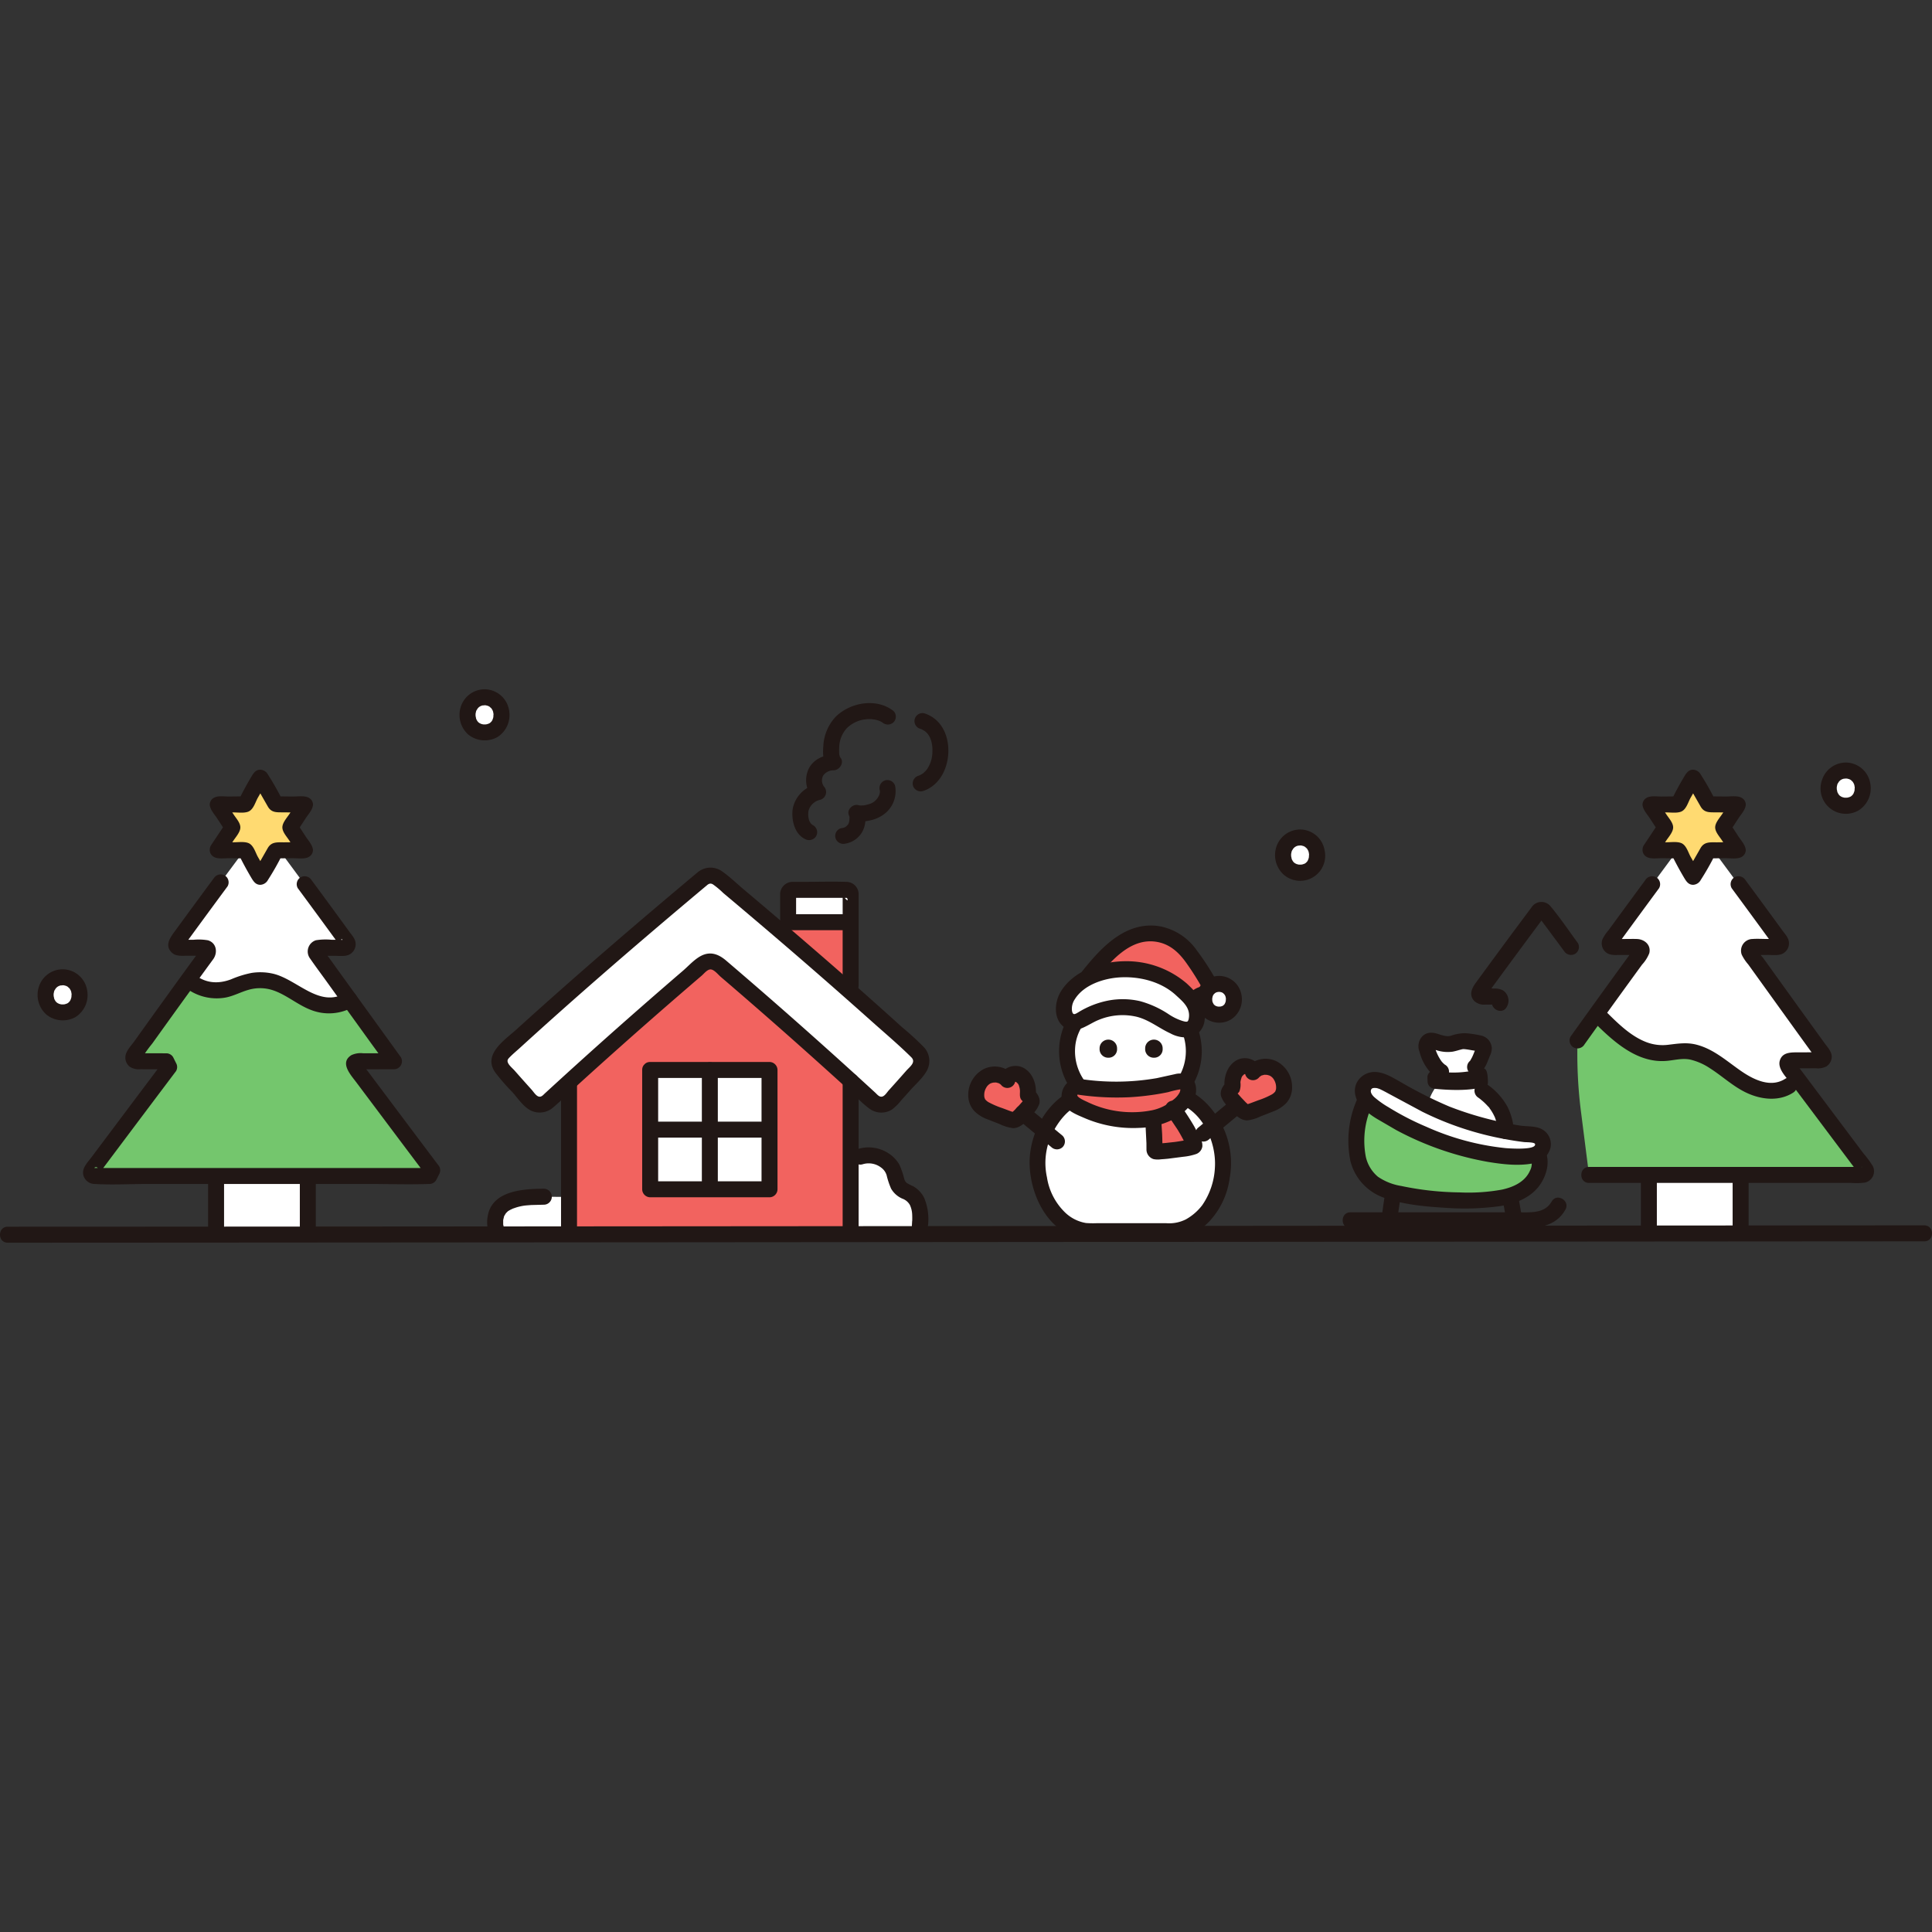 <svg xmlns="http://www.w3.org/2000/svg" xmlns:xlink="http://www.w3.org/1999/xlink" width="800" height="800" viewBox="0 -172.63 483.864 483.864" xmlns:v="https://vecta.io/nano"><rect x="0" y="-172.63" width="483.864" height="483.864" fill="#333333" stroke="none"/><style><![CDATA[.F{fill:#211715}.G{fill:#fff}.H{fill:#f2635f}.I{fill:#74c66d}]]></style><g class="G"><path d="M121.348,2a4.236,4.236,0,0,0-4.25,4.359,4.167,4.167,0,0,0,4.25,4.441,4.124,4.124,0,0,0,4.25-4.441A4.232,4.232,0,0,0,121.348,2Z"/><use xlink:href="#B"/><use xlink:href="#B" x="-309.918" y="35.008"/><use xlink:href="#B" x="136.665" y="-16.766"/></g><path d="M121.348 0a6.287 6.287 0 0 0-5.971 4.45 6.622 6.622 0 0 0 1.892 6.882 6.555 6.555 0 0 0 7.333.624 6.534 6.534 0 0 0 2.888-6.721A6.246 6.246 0 0 0 121.348 0a2.02 2.02 0 0 0-2 2 2.037 2.037 0 0 0 2 2l.376.015c.425.014-.379-.079-.109-.015l.627.162c.17.048.172.158-.157-.075a3.105 3.105 0 0 0 .306.151l.194.113.187.123c.169.123.122.086-.138-.109.085.139.289.259.4.382a1.141 1.141 0 0 0 .146.168l-.176-.23.128.183.278.485c.19.344-.109-.368-.044-.115.032.128.09.252.126.379.052.181.062.389.123.565-.164-.473-.036-.281-.025-.062l.006.239a3.47 3.47 0 0 0-.031.607l.042-.3-.04.228-.077.332c-.047.176-.133.347-.174.523.114-.494.117-.269.023-.088l-.13.229-.142.219c-.209.327.328-.357.058-.08l-.4.4c-.166.185.433-.292.12-.093l-.262.168-.183.1c-.217.112-.34.035.091-.028-.171.025-.351.121-.521.163-.089.021-.187.029-.275.057-.156.027-.073.018.248-.029l-.234.022a5.188 5.188 0 0 1-.6.007l-.29-.023c-.271-.005.525.109.138.011l-.534-.141c-.226-.076-.285-.226.077.043a2.815 2.815 0 0 0-.285-.144c-.153-.085-.29-.2-.442-.286.454.251.226.176.084.044q-.076-.072-.15-.147a2.637 2.637 0 0 0-.21-.236c.336.275.2.286.091.106l-.319-.563c-.138-.219.17.493.052.12l-.1-.324a3.208 3.208 0 0 0-.125-.569c.019.036.043.513.027.172l-.02-.372q0-.123 0-.246a3.08 3.08 0 0 1 .012-.236q.031-.327-.032.182c.074-.211.087-.456.154-.673l.073-.215q.115-.3-.072.164l.1-.2a6.261 6.261 0 0 0 .354-.568c-.014.037-.323.37-.105.144l.309-.319a1.167 1.167 0 0 0 .167-.147q-.391.293-.139.109l.187-.124.2-.114.173-.095c-.31.158.02 0 .086-.019.132-.041.265-.076.4-.1.274-.058.189.082-.113 0a2.363 2.363 0 0 0 .5-.027 2.025 2.025 0 0 0 2-2A2.033 2.033 0 0 0 121.348 0zM325.6 35.115a6.287 6.287 0 0 0-5.971 4.45 6.622 6.622 0 0 0 1.892 6.882 6.271 6.271 0 0 0 10.221-6.1 6.246 6.246 0 0 0-6.142-5.235 2 2 0 0 0 0 4l.376.015c.425.014-.379-.079-.109-.016l.627.163c.17.048.172.158-.157-.075a3.1 3.1 0 0 0 .306.15l.194.114.187.123c.169.123.122.086-.138-.11.085.14.289.26.4.383a1.134 1.134 0 0 0 .146.167l-.176-.229.128.182.278.486c.19.344-.109-.368-.044-.115.032.127.09.251.126.379.052.181.062.389.123.565-.164-.473-.036-.282-.025-.062l.006.239a3.461 3.461 0 0 0-.031.607l.042-.3-.04.228-.077.332c-.047.176-.133.347-.174.523.114-.494.117-.269.023-.089l-.13.23-.142.218c-.209.328.328-.356.058-.079l-.4.4c-.166.186.433-.291.12-.092l-.262.167-.183.1c-.217.112-.34.035.091-.028-.171.025-.351.121-.521.162l-.275.058q-.234.041.248-.029l-.234.022a5.188 5.188 0 0 1-.6.006c-.1 0-.194-.021-.29-.023-.271 0 .525.11.138.012l-.534-.141c-.226-.076-.285-.226.077.043a2.815 2.815 0 0 0-.285-.144c-.153-.085-.29-.2-.442-.286.454.251.226.176.084.044q-.076-.072-.15-.147a2.506 2.506 0 0 0-.21-.236c.336.275.2.286.091.106l-.319-.564c-.138-.218.17.494.052.12l-.1-.323a3.239 3.239 0 0 0-.125-.57c.019.036.043.513.027.173l-.02-.372q0-.123 0-.246 0-.123.012-.237.031-.325-.032.183c.074-.212.087-.456.154-.673l.073-.215q.115-.3-.072.164l.1-.2a6.261 6.261 0 0 0 .354-.568c-.014.037-.323.369-.1.144l.309-.32a1.056 1.056 0 0 0 .167-.147q-.392.294-.139.109l.187-.124.195-.114.173-.094c-.31.158.02 0 .086-.019.132-.041.265-.076.4-.1.274-.058.189.082-.113 0a2.363 2.363 0 0 0 .5-.027 2 2 0 0 0 0-4zM15.682 70.123a6.284 6.284 0 0 0-5.971 4.45 6.624 6.624 0 0 0 1.889 6.882 6.558 6.558 0 0 0 7.334.624 6.534 6.534 0 0 0 2.887-6.721 6.244 6.244 0 0 0-6.141-5.235 2 2 0 0 0 0 4l.376.015c.424.014-.38-.079-.109-.016l.627.163c.169.047.171.158-.157-.075.087.061.211.1.3.15q.1.054.2.114l.187.123c.168.122.122.086-.139-.11.085.14.289.26.4.383a1.2 1.2 0 0 0 .146.167l-.175-.229.127.182.278.486c.191.344-.109-.368-.044-.115.033.127.09.251.127.378.051.182.062.39.122.566-.163-.473-.035-.282-.024-.062l.006.239a3.461 3.461 0 0 0-.031.607l.041-.3q-.017.114-.039.228l-.077.332c-.047.176-.133.347-.174.523.114-.494.117-.269.022-.089l-.129.229-.143.219c-.209.328.328-.356.059-.079l-.4.4c-.167.186.433-.291.12-.092l-.262.167-.183.1c-.218.111-.34.034.09-.029-.17.025-.351.122-.52.163l-.275.058c-.156.027-.074.017.248-.029q-.117.014-.234.021a4.972 4.972 0 0 1-.6.007c-.1 0-.194-.021-.291-.023-.27-.005.525.11.139.012l-.534-.141c-.226-.076-.285-.226.076.043a2.62 2.62 0 0 0-.285-.144c-.153-.086-.289-.2-.441-.286.454.251.225.176.083.043l-.149-.147a2.969 2.969 0 0 0-.21-.236c.336.275.2.287.091.107l-.319-.564c-.138-.218.17.494.052.12l-.105-.323a3.2 3.2 0 0 0-.125-.57c.019.036.043.513.027.172l-.021-.371v-.246c0-.082.006-.158.012-.237.021-.217.011-.156-.032.183.075-.212.087-.456.155-.673l.073-.216q.114-.294-.073.165l.1-.2a5.741 5.741 0 0 0 .354-.569c-.013.037-.322.37-.1.145l.309-.32a1.154 1.154 0 0 0 .167-.147q-.392.294-.139.109l.187-.124.194-.114.173-.094c-.309.158.021 0 .087-.019.132-.041.265-.076.4-.1.274-.058.189.082-.113 0a2.363 2.363 0 0 0 .5-.027 2 2 0 0 0 0-4zm446.583-51.774a6.285 6.285 0 0 0-5.971 4.449 6.338 6.338 0 0 0 9.225 7.507 6.538 6.538 0 0 0 2.888-6.722 6.245 6.245 0 0 0-6.142-5.234 2 2 0 0 0 0 4l.376.015c.425.014-.379-.08-.109-.016l.627.163c.169.047.172.157-.157-.076a3.105 3.105 0 0 0 .306.151l.194.113.187.124c.168.122.122.086-.139-.11a3.421 3.421 0 0 0 .4.383 1.127 1.127 0 0 0 .146.167l-.176-.23.128.183.278.486c.19.343-.109-.369-.045-.115.033.127.091.251.127.378.051.181.062.39.122.566-.163-.473-.035-.282-.024-.063q.006.12.006.24a3.454 3.454 0 0 0-.031.606l.041-.3q-.016.114-.039.228l-.077.331c-.047.176-.133.347-.174.523.114-.494.117-.269.023-.088l-.13.229-.142.219c-.21.327.328-.356.058-.079l-.4.4c-.167.185.433-.291.12-.093l-.262.168-.183.1c-.218.112-.34.035.091-.028-.171.025-.352.122-.521.163l-.275.058c-.156.027-.074.017.248-.029q-.117.014-.234.021a4.972 4.972 0 0 1-.6.007c-.1 0-.194-.021-.29-.023-.271-.005.525.11.138.012l-.534-.142c-.226-.075-.285-.225.076.044a2.7 2.7 0 0 0-.284-.144c-.154-.086-.29-.2-.442-.287.454.252.225.176.083.044l-.149-.147a2.969 2.969 0 0 0-.21-.236c.336.275.2.287.091.107l-.319-.564c-.138-.218.17.493.052.12l-.105-.323a3.2 3.2 0 0 0-.125-.57c.019.036.043.513.027.172l-.021-.372v-.246l.011-.236c.022-.217.011-.157-.032.183.075-.212.087-.456.155-.673l.073-.216c.077-.2.052-.142-.072.164l.1-.2a5.846 5.846 0 0 0 .354-.568c-.013.037-.322.37-.1.145l.309-.32a1.217 1.217 0 0 0 .167-.147l-.139.109.187-.124.194-.114.173-.094c-.309.158.021 0 .087-.019.132-.042.265-.076.4-.105.274-.057.189.083-.113.005a2.431 2.431 0 0 0 .5-.027 2 2 0 0 0 0-4z" class="F"/><path d="M444.314 121.633h22.155a.9.9 0 0 0 .722-1.438l-16.8-22.373c-.007.007-2.315 1.469-2.315 1.469-2.7 1.831-6.392 1.5-9.373.167s-5.477-3.522-8.145-5.4-5.718-3.518-8.983-3.471c-1.583.023-3.137.444-4.719.528-6.19.332-11.38-4.346-15.785-8.707l-1.171-1.166-4.812 6.711a114.535 114.535 0 0 0 .79 17.24l2.09 16.44z" class="I"/><path d="M416.859 91.112c1.582-.084 3.136-.5 4.719-.528 3.265-.047 6.314 1.59 8.983 3.471s5.165 4.071 8.145 5.4 6.671 1.664 9.373-.167l2.317-1.468-2.586-3.446a.9.9 0 0 1 .717-1.44l7.333-.02a.9.9 0 0 0 .72-1.427L438.171 65.96a.9.9 0 0 1 .729-1.421l6.277-.016a.893.893 0 0 0 .723-1.419l-21.3-28.853-21.3 28.85a.9.9 0 0 0 .726 1.422l6.232.016a.9.9 0 0 1 .725 1.43l-11.1 15.313 1.2 1.12c4.396 4.364 9.586 9.042 15.776 8.71zm-3.437 30.858h-.468v12.569 2.061l22.987-.017-.006-2.041v-12.569l-11.49.012-11.023-.015z" class="G"/><g class="F"><use xlink:href="#C"/><path d="M410.954 122.994q0 5.772 0 11.544a2 2 0 0 0 4 0q0-5.772 0-11.544a2 2 0 1 0-4 0zM399.659 83.82c4.861 4.8 10.8 10.043 18.146 9.207 1.85-.21 3.686-.675 5.544-.277a15.181 15.181 0 0 1 4.958 2.2c3.11 1.981 5.822 4.594 9.2 6.15 3.657 1.685 8.046 2.175 11.585-.078 2.165-1.379.161-4.842-2.019-3.454-3.631 2.312-7.887.2-11.021-1.961-3.583-2.475-6.889-5.523-11.227-6.615-2.409-.606-4.6-.251-7.017.039a11.353 11.353 0 0 1-5.685-.74c-3.761-1.509-6.8-4.5-9.632-7.3-1.834-1.81-4.664 1.016-2.829 2.829z"/></g><path d="M413.382 40.127l3.653-5.49a.094.094 0 0 0 0-.1l-3.66-5.5a.094.094 0 0 1 .072-.152l6.82-.068a.093.093 0 0 0 .084-.054q1.643-3.369 3.6-6.571a.1.1 0 0 1 .167 0l3.731 6.573a.088.088 0 0 0 .082.051l7.221.071a.094.094 0 0 1 .073.152l-3.662 5.5a.09.09 0 0 0 0 .1l3.651 5.49a.094.094 0 0 1-.073.152l-7.238.068a.088.088 0 0 0-.083.051c-.7 1.427-3.061 5.438-3.7 6.523a.1.1 0 0 1-.167 0q-1.937-3.175-3.572-6.52a.092.092 0 0 0-.084-.054l-6.841-.069a.093.093 0 0 1-.074-.153z" fill="#ffda71"/><path d="M415.109 41.136l2.132-3.153c.62-.954 1.794-2.213 1.794-3.4 0-1.15-1.081-2.3-1.677-3.219l-2.256-3.346.273 1.01-.011-.1-.99 1.727.083-.052-1.01.273 3.754-.038c1.16-.015 2.754.239 3.836-.2 1.253-.51 1.726-2.266 2.318-3.376l2.323-4.068-.717.718.084-.048h-2.019l.083.047-.718-.717 3.511 6.143c.937 1.662 2.326 1.466 4.041 1.485l5.209.057-1.01-.273.083.052-.99-1.727-.01.1.273-1.01-2.138 3.16c-.621.955-1.8 2.217-1.8 3.4 0 1.148 1.078 2.3 1.673 3.213l2.251 3.339-.273-1.01.01.1.99-1.727-.083.052 1.01-.273-5.027.054c-1.759.02-3.267-.242-4.238 1.481l-3.485 6.1.718-.717-.083.047h2.019l-.084-.047.717.717-2.305-4.035c-.589-1.106-1.061-2.85-2.307-3.357-1.084-.44-2.68-.186-3.841-.2l-3.771-.039 1.01.273-.083-.052.991 1.727.01-.1a2.013 2.013 0 0 0-2-2 2.045 2.045 0 0 0-2 2l-.01.1a1.974 1.974 0 0 0 .99 1.727c1 .624 2.723.337 3.855.351l4.078.043-1.009-.273.084.054-.717-.718q1.434 2.922 3.092 5.724c.538.9 1.092 1.834 2.29 1.834a2.288 2.288 0 0 0 1.924-1.231 65.721 65.721 0 0 0 3.588-6.329l-.717.717.082-.051-1.009.273 4.243-.04c1.194-.015 3.041.3 4.087-.353a1.977 1.977 0 0 0 .991-1.727c-.129-1.264-1.124-2.3-1.808-3.334l-2.126-3.265.273 1.009v-.1l-.273 1.009 2.131-3.272c.69-1.045 1.683-2.066 1.814-3.339a1.978 1.978 0 0 0-.991-1.727c-1.043-.651-2.885-.338-4.077-.354l-4.236-.042 1.01.273-.083-.051.718.718a66.3 66.3 0 0 0-3.616-6.379 2.3 2.3 0 0 0-1.925-1.232c-1.2 0-1.755.934-2.294 1.841q-1.677 2.82-3.117 5.769l.717-.717-.084.053 1.01-.273-4.071.043c-1.139.015-2.838-.278-3.841.35a1.977 1.977 0 0 0-.991 1.727c.134 1.267 1.125 2.3 1.812 3.339l2.132 3.273-.273-1.009v.1l.273-1.009-3.653 5.489a2.017 2.017 0 0 0 .718 2.737 2.043 2.043 0 0 0 2.739-.719zm-19.941 22.401c-2.254-3.051-4.4-6.261-6.828-9.176a2.939 2.939 0 0 0-4.735.2l-2.9 3.891q-5.6 7.533-11.133 15.11c-1.013 1.389-1.729 3.045-.329 4.516a3.553 3.553 0 0 0 2.784.883h1.368.816.408q1.105.088-.716-1.422c-1.243 2.257 2.21 4.277 3.453 2.019a3.052 3.052 0 0 0-1.038-4.2 4.591 4.591 0 0 0-2.312-.4 8.156 8.156 0 0 0-2.34 0q.2 2.376.793 1.4l.136-.188c.157-.184.288-.4.431-.59l1.035-1.417q1.156-1.579 2.315-3.156 2.676-3.642 5.364-7.275 1.316-1.777 2.635-3.553l1.271-1.707.717-.962.3-.4q.435-.55-.082.032h-1.063q-.5-.55-.039.025l.45.6q.348.468.7.934.795 1.066 1.588 2.133 1.754 2.358 3.5 4.723a2.061 2.061 0 0 0 2.736.717 2.015 2.015 0 0 0 .718-2.736zm1.645 25.425q6.015-8.421 12.1-16.792 1.171-1.614 2.347-3.224a9.189 9.189 0 0 0 1.8-2.849c.5-2.044-1.174-3.471-3.049-3.556-1.009-.046-2.03 0-3.04-.007h-1.325-.836q-.984-.136.24.586v1.063c.05-.352.53-.832.758-1.145l1.09-1.494q1.27-1.74 2.545-3.477 3.026-4.128 6.062-8.248a2.013 2.013 0 0 0-.718-2.736 2.046 2.046 0 0 0-2.736.717q-4.62 6.274-9.218 12.563a9.957 9.957 0 0 0-1.5 2.243 2.9 2.9 0 0 0 .935 3.318c1.033.786 2.37.61 3.594.613l2.027.006h.937.71q.718.087-.313-.581V64.9c-.071.487-.8 1.189-1.107 1.609q-.8 1.093-1.6 2.19-2.046 2.811-4.082 5.629-4.556 6.3-9.075 12.62a2.017 2.017 0 0 0 .717 2.737 2.045 2.045 0 0 0 2.737-.718zm36.876-39.15q2.91 3.945 5.806 7.9 1.274 1.738 2.545 3.48l1.159 1.59c.254.348.881.992.939 1.393V63.11c.072-.421.918-.326.44-.583-.19-.1-.6 0-.83 0h-1.32c-1.163 0-2.369-.081-3.527.008a2.93 2.93 0 0 0-2.691 3.928 11.3 11.3 0 0 0 1.641 2.462l2.087 2.9Q445.1 79 450.265 86.168q1.3 1.8 2.6 3.59.569.786 1.138 1.569c.25.344.769.848.825 1.234V91.5c.064-.377.961-.344.5-.581a1.865 1.865 0 0 0-.558 0h-1.42l-2.931.009c-1.834.006-4.063-.083-4.68 2.1-.6 2.12 1.844 4.36 3.012 5.917q5.445 7.26 10.89 14.519 1.555 2.072 3.112 4.142l1.4 1.863c.335.445 1.206 1.267 1.288 1.8v-1.064c.137-.822 1.63-.525.555-.576-.46-.022-.927 0-1.388 0h-66.642c-2.574 0-2.578 4 0 4h65.668a17.291 17.291 0 0 0 3.367-.072 2.9 2.9 0 0 0 2.058-4.107 24.139 24.139 0 0 0-2.339-3.187q-2.816-3.744-5.627-7.491-5.058-6.741-10.113-13.485c-.38-.506-1.333-1.384-1.426-1.991v1.063c-.1.607-1.117.356-.077.572a3.744 3.744 0 0 0 .71 0l1.624-.005 2.962-.009a4.728 4.728 0 0 0 2.635-.457 2.962 2.962 0 0 0 1.346-2.433c0-1.315-1.048-2.375-1.777-3.379l-2.2-3.039q-5.324-7.364-10.624-14.742-1.221-1.695-2.44-3.392c-.47-.652-1.679-1.823-1.784-2.586v1.063l-.549.587h.478a4.748 4.748 0 0 0 1.185 0l1.834-.005c1.132 0 2.556.211 3.6-.328a2.9 2.9 0 0 0 1.558-2.829c-.078-1.139-.96-2.041-1.6-2.922q-4.622-6.345-9.285-12.66a2.061 2.061 0 0 0-2.737-.717 2.014 2.014 0 0 0-.717 2.736z" class="F"/><path d="M357.393 90.1l-.133-.457a1.335 1.335 0 0 1 1.74-1.607 10.95 10.95 0 0 0 3.86.833c1.16-.027 2.775-.893 4.055-.741l3.512.529a1.365 1.365 0 0 1 1.037 2c-.561 1.239-1.142 3.138-2.039 3.95l1.834 5.947c4.385 3.1 5.683 6.679 5.881 10.113a79.723 79.723 0 0 1-19.481-6.372c-.044-.022-.087-.044-.132-.062a12.4 12.4 0 0 1 2.235-4.831l1.131-3.644c-1.793-1.175-2.867-3.567-3.5-5.658z" class="G"/><g class="F"><path d="M347.033 125.441q-.627 3.757-1.081 7.542a1.991 1.991 0 0 0 .586 1.414 2 2 0 0 0 2.828 0 2.328 2.328 0 0 0 .586-1.414q.125-1.035.262-2.069l-.071.532q.334-2.477.748-4.942a2.172 2.172 0 0 0-.2-1.541 2 2 0 0 0-3.656.478zm34.148 7.01q-.48-3.081-1.09-6.14a2.013 2.013 0 0 0-2.461-1.4 2.05 2.05 0 0 0-1.4 2.46q.613 3.059 1.09 6.14a2.007 2.007 0 0 0 .92 1.2 2.038 2.038 0 0 0 1.541.2 2.017 2.017 0 0 0 1.195-.919 2.314 2.314 0 0 0 .2-1.541z"/><path d="M388.608,128.288c-1.751,3.136-5.544,2.7-8.652,2.7H338.2c-2.573,0-2.578,4,0,4h41.926c4.592,0,9.417-.168,11.935-4.679,1.256-2.25-2.2-4.269-3.453-2.019Z"/></g><path d="M340.156 117.706a14.733 14.733 0 0 1-.435-2.663 26.854 26.854 0 0 1 2.112-11.839 6.894 6.894 0 0 1 1.644-2.376c2.588-2.344 5.269-1.041 7.564.272 9.714 5.558 18.6 13.7 30.791 13.311a3.7 3.7 0 0 1 3.722 3.369 6.675 6.675 0 0 1-.83 4.143c-2.669 4.921-8.645 5.713-13.661 5.977a80.722 80.722 0 0 1-19.666-1.376c-2.837-.553-5.761-1.319-7.941-3.217a11.034 11.034 0 0 1-3.3-5.601z" class="I"/><path d="M342.084 117.174a21.242 21.242 0 0 1 .952-11.555c.514-1.522 1.213-3.48 2.924-3.989 1.453-.433 3.034.6 4.237 1.292 6.176 3.551 11.847 7.986 18.436 10.792a32.551 32.551 0 0 0 10.549 2.648c1.147.079 3.149-.4 3.953.618a3.663 3.663 0 0 1 .053 3.557c-1.232 2.842-4.193 4.152-7.039 4.77a46.925 46.925 0 0 1-10.627.694 74.558 74.558 0 0 1-14.608-1.614 14.254 14.254 0 0 1-5.806-2.3 9.113 9.113 0 0 1-3.024-4.918c-.685-2.478-4.545-1.426-3.857 1.063a13.134 13.134 0 0 0 8.812 9.248c4.684 1.6 9.959 2.077 14.871 2.377a65.646 65.646 0 0 0 13.643-.4c3.628-.542 7.364-1.879 9.73-4.824 2.4-2.986 3.58-8.019.29-10.875-1.718-1.491-3.673-1.268-5.788-1.366a25.423 25.423 0 0 1-6.012-1.048c-8.017-2.361-14.562-7.9-21.723-11.977-2.028-1.153-4.236-2.148-6.622-1.72a7.81 7.81 0 0 0-5.477 4.9 25.52 25.52 0 0 0-1.724 15.68c.61 2.51 4.473 1.451 3.857-1.053z" class="F"/><path d="M344.747 97.862a2.856 2.856 0 0 0-2.915 1.164 2.772 2.772 0 0 0-.327 2.653 4.86 4.86 0 0 0 1.66 2.223c8.392 6.666 27.642 14.374 39.86 12.963a4.665 4.665 0 0 0 2.612-1.1 2.758 2.758 0 0 0 .753-2.354 2.439 2.439 0 0 0-2.041-1.775c-6.26-.306-18.388-3.12-26.687-7.343-8.837-4.493-11.007-6.293-12.915-6.431z" class="G"/><g class="F"><path d="M361.905 94.03c-.192-.136-.217-.15-.073-.041l-.3-.267a6.246 6.246 0 0 1-.552-.6c.168.209-.2-.293-.238-.355l-.381-.637a11.844 11.844 0 0 1-1.061-2.64l-.109-.379a.724.724 0 0 1 .007.321.691.691 0 0 1-.259.405c-.258.187-.657-.005-.215.216a6.362 6.362 0 0 0 1.014.332 9.037 9.037 0 0 0 4.114.365 15.528 15.528 0 0 0 1.527-.39l.745-.192.317-.063c-.184.024-.156.026.086.006 1.155.064 2.173.352 3.373.474.372.038-.064-.03-.19-.264a.767.767 0 0 1-.049-.56q-.105.336.008.051-.139.324-.275.65l-.3.736a10.8 10.8 0 0 1-.464 1.051l-.382.682c-.136.2-.137.2 0 .026a2.515 2.515 0 0 1-.227.235 2 2 0 0 0 2.829 2.829 8.555 8.555 0 0 0 1.767-2.941l.338-.819.153-.376.021-.054a4.393 4.393 0 0 0 .489-1.975 3.391 3.391 0 0 0-2.648-3.128 26.285 26.285 0 0 0-4.044-.6 10.853 10.853 0 0 0-3.543.638c-.117.03-.7.119-.335.093a5 5 0 0 1-.963-.023 10.365 10.365 0 0 1-1.787-.468c-1.432-.47-2.881-.627-4.063.53a3.6 3.6 0 0 0-.727 3.848 12.137 12.137 0 0 0 4.386 6.738 2 2 0 1 0 2.019-3.454z"/><path d="M372.241 99.25a.739.739 0 0 0 .258-.2 1.012 1.012 0 0 0 .145-.622 12.966 12.966 0 0 0-.156-2.093c-.093-.587-.33-1.278-.91-1.4a1.633 1.633 0 0 0-.776.1 24.5 24.5 0 0 1-11.372.518 1.628 1.628 0 0 0-1.935 1.583l.039 1.169a1.875 1.875 0 0 0 1.668 1.733c3 .321 9.477.724 12.865-.7.058-.033.117-.058.174-.088z"/><path d="M370.253 102.28l.382.278c.184.128-.174-.147.105.08l.675.57a14.77 14.77 0 0 1 1.171 1.163c.111.123.469.423.5.592-.035-.181-.168-.227.008.013l.213.3a11.765 11.765 0 0 1 .734 1.212l.3.612c.125.265.012-.068-.042-.109a1.557 1.557 0 0 1 .144.369 11.8 11.8 0 0 1 .367 1.173 14.56 14.56 0 0 1 .254 1.236c.056.33-.025.062-.011-.1a1.772 1.772 0 0 0 .035.308l.054.676a2 2 0 1 0 4 0 15.156 15.156 0 0 0-1.646-6.183 16.6 16.6 0 0 0-5.225-5.644 2.008 2.008 0 0 0-2.736.717 2.055 2.055 0 0 0 .718 2.737z"/><path d="M344.747 95.862a5.042 5.042 0 0 0-4.833 2.453c-1.188 2.065-.443 4.616 1.071 6.287a20.612 20.612 0 0 0 4.121 3.129l4.571 2.658a76.7 76.7 0 0 0 23.051 7.985c3.616.592 7.554 1.061 11.192.366a5.311 5.311 0 0 0 4.394-3.913 4.274 4.274 0 0 0-2.769-4.924c-1.43-.525-3.192-.4-4.7-.618-1.879-.278-3.746-.641-5.6-1.061a84.429 84.429 0 0 1-12.269-3.727 105.759 105.759 0 0 1-12.23-6.16c-1.877-1.038-3.813-2.292-6-2.475-2.565-.214-2.551 3.787 0 4 .325.028-.494-.137-.1-.012.115.036.239.053.356.085s.252.085.379.124c.365.112.183.07.118.04.746.342 1.468.728 2.188 1.122l8.523 4.577a77.66 77.66 0 0 0 20.79 6.871q2.325.443 4.675.729c.524.064 2.675-.006 2.777.511.313 1.577-6.54 1.074-7.42 1A64.383 64.383 0 0 1 357.3 109.6a68.712 68.712 0 0 1-9.531-4.913 23.2 23.2 0 0 1-3.589-2.545c-.456-.426-1.068-1.171-.8-1.84.212-.527.74-.46 1.371-.436 2.57.096 2.566-3.904-.004-4.004z"/></g><path d="M259.968 116.25a15.789 15.789 0 0 1 1.223-4.738c1.734-3.884 5.17-9.017 10.714-10.126-4.377-3.758-5.84-10.781-3.617-16.182 2.363-5.741 8.877-8.6 14.822-8.6 6.528 0 12.476 2.86 14.837 8.6 2.217 5.387.769 12.386-3.589 16.158l.876.261c4.973 1.484 8.106 6.238 9.736 9.889 2.807 6.287 1 15.978-3.629 20.442A17.688 17.688 0 0 1 298 134.5a9.148 9.148 0 0 1-4.731 1.225H272.9a9.709 9.709 0 0 1-4.731-1.225 17.656 17.656 0 0 1-3.344-2.541c-3.581-3.449-5.47-10.005-4.857-15.709z" class="G"/><path d="M302.8,112.707l8.568-7.095a2.008,2.008,0,0,0,0-2.829,2.056,2.056,0,0,0-2.829,0l-8.568,7.095a2.008,2.008,0,0,0,0,2.829,2.057,2.057,0,0,0,2.829,0Z" class="F"/><path d="M321.6 99.689a5.315 5.315 0 0 0-2.444-4.567 4.309 4.309 0 0 0-5.353.79 2.013 2.013 0 0 0-2.265-1.547 3.212 3.212 0 0 0-2.3 1.82 6.574 6.574 0 0 0-.562 3.527 2.712 2.712 0 0 0-.953 1.519c-.009.614 1.418 2.109 2 2.737.941 1.011 1.972 2.043 2.623 2.007a6.867 6.867 0 0 0 1.515-.441l2.837-1.068a12.166 12.166 0 0 0 3.541-1.8 3.285 3.285 0 0 0 1.335-2.517 4.09 4.09 0 0 0 .026-.46zm-77.1 1.945a5.315 5.315 0 0 1 2.443-4.567 4.31 4.31 0 0 1 5.354.789 2.013 2.013 0 0 1 2.265-1.546 3.21 3.21 0 0 1 2.3 1.82 6.572 6.572 0 0 1 .562 3.527 2.709 2.709 0 0 1 .953 1.519c.009.614-1.418 2.108-2 2.736-.941 1.012-1.972 2.043-2.623 2.008a6.922 6.922 0 0 1-1.515-.441l-2.837-1.068a12.209 12.209 0 0 1-3.542-1.8 3.288 3.288 0 0 1-1.334-2.517 3.88 3.88 0 0 1-.026-.46z" class="H"/><g class="F"><path d="M323.6 99.689a7.238 7.238 0 0 0-3.943-6.548 6.319 6.319 0 0 0-7.268 1.356l3.342.883c-.534-2.775-4.007-3.755-6.229-2.357s-3.043 4.181-2.823 6.689l.586-1.414c-.959.936-1.825 2.241-1.439 3.644a6.708 6.708 0 0 0 1.551 2.409c1.247 1.45 2.948 3.678 5.046 3.616a10.743 10.743 0 0 0 3.264-.99l3.557-1.394a8.788 8.788 0 0 0 2.884-1.937 5.781 5.781 0 0 0 1.472-3.957 2 2 0 0 0-4 0 2.224 2.224 0 0 1-.067.645c-.009.039-.213.5-.092.323a3.1 3.1 0 0 1-1.168.947 19.99 19.99 0 0 1-3.133 1.322l-1.942.731-.706.243-.365.1a1.049 1.049 0 0 1 .5.013c.238.111.248.107.031-.01q-.273-.191-.09-.052a7.5 7.5 0 0 1-.706-.651l-1.033-1.087-.849-.963q-.219-.273-.01-.007-.1-.129-.186-.264c-.114-.175-.261-.668-.1-.1a1.2 1.2 0 0 1-.077.844c.132-.189.147-.231.047-.127.218-.325.55-.526.753-.874a4.861 4.861 0 0 0 .253-2.271c.016-.14.013-.153-.01-.041l.084-.449.115-.435q.135-.347.027-.137a2.876 2.876 0 0 1 .411-.718c-.248.308.484-.381.15-.139a2.938 2.938 0 0 1 .347-.2q-.253.114.087 0c-.213.021-.2.028.026.021-.232-.04-.232-.032 0 .021q-.293-.145.016.017c-.159-.145-.154-.14.013.016q-.186-.274-.007.017-.135-.315-.045.022a2.012 2.012 0 0 0 3.343.883 4.431 4.431 0 0 1 .4-.4c-.277.243.14-.071.2-.118.367-.261-.225.032.206-.1l.545-.149c.5-.115-.29-.031.222-.016l.57.017c-.4-.034.165.047.217.061.033.009.576.214.235.058a2.552 2.552 0 0 1 1.325 1.228 3.655 3.655 0 0 1 .463 1.79 2 2 0 1 0 4 0zm-57.471 12.134l-8.568-7.095a2.047 2.047 0 0 0-2.829 0 2.024 2.024 0 0 0 0 2.828l8.568 7.1a2.048 2.048 0 0 0 2.829 0 2.025 2.025 0 0 0 0-2.829z"/><path d="M246.5 101.634a3.4 3.4 0 0 1 .463-1.79 2.582 2.582 0 0 1 1.325-1.228c-.308.143.154-.037.235-.058s.622-.1.217-.062c.19-.017.381 0 .57-.016.4-.024-.2-.086.221.016l.546.148c.338.1-.053-.046.123.061l.343.2c-.1-.08-.076-.052.083.086a3.37 3.37 0 0 1 .257.277 2.012 2.012 0 0 0 3.343-.883q.09-.338-.045-.022.179-.291-.007-.017c.167-.156.172-.161.013-.016q.309-.162.016-.017.35-.081 0-.022c.231.007.239 0 .025-.02.228.075.257.074.088 0a2.931 2.931 0 0 1 .347.2c-.334-.242.4.448.15.14a2.87 2.87 0 0 1 .411.717c-.073-.139-.063-.093.027.138l.115.435c0-.021.093.658.066.374.076.8-.167 1.656.261 2.387.2.348.535.548.753.874-.1-.1-.085-.062.047.127a1.2 1.2 0 0 1-.077-.844c.165-.568.018-.075-.1.1l-.186.265q.208-.265-.01.007l-.849.963-1.034 1.086a7.249 7.249 0 0 1-.7.652c.122-.093.092-.075-.09.052q-.326.175.031.01a1.049 1.049 0 0 1 .495-.014l-.365-.1-.706-.243-1.813-.683a20.919 20.919 0 0 1-3.262-1.371 3.087 3.087 0 0 1-1.168-.947c.121.177-.083-.283-.093-.322a2.263 2.263 0 0 1-.066-.645 2 2 0 1 0-4 0 5.781 5.781 0 0 0 1.472 3.957 8.752 8.752 0 0 0 2.884 1.937l3.557 1.394a10.743 10.743 0 0 0 3.264.99c2.1.062 3.8-2.166 5.046-3.616a6.984 6.984 0 0 0 1.551-2.41c.417-1.381-.5-2.727-1.439-3.643l.586 1.414c.22-2.508-.6-5.288-2.823-6.689s-5.695-.419-6.229 2.357l3.342-.883a6.317 6.317 0 0 0-7.268-1.357 7.244 7.244 0 0 0-3.943 6.549 2 2 0 0 0 4 0zm42.492-13.892a2.181 2.181 0 0 0-2.188 2.244 2.145 2.145 0 0 0 2.188 2.286 2.123 2.123 0 0 0 2.188-2.286 2.178 2.178 0 0 0-2.188-2.244zm-11.415 0a2.18 2.18 0 0 0-2.187 2.244 2.145 2.145 0 0 0 2.187 2.286 2.123 2.123 0 0 0 2.188-2.286 2.178 2.178 0 0 0-2.188-2.244zm-4.293 12.199a12.692 12.692 0 0 1-3.913-11.168 11.37 11.37 0 0 1 7.151-8.857c7.086-3 17.706-.981 20.006 7.31a12.721 12.721 0 0 1-3.576 12.715c-1.925 1.717.912 4.538 2.828 2.828a16.643 16.643 0 0 0 4.992-14.71 15.151 15.151 0 0 0-8.883-11.631c-9.333-4.163-23.2-1.031-26.085 9.9a16.738 16.738 0 0 0 4.652 16.437c1.915 1.709 4.754-1.11 2.828-2.828z"/><path d="M270.4 99.7c-7.968 2.523-12.833 11.535-12.525 19.563.324 8.434 5.529 18.318 15.064 18.462 6.107.093 12.222 0 18.329 0a18.236 18.236 0 0 0 5.4-.48 15.657 15.657 0 0 0 6.3-4.081 19.765 19.765 0 0 0 5-10.734 21.136 21.136 0 0 0-1.913-13.266c-2.2-4.254-5.621-7.988-10.285-9.464-2.459-.779-3.512 3.081-1.063 3.857 6.509 2.061 9.959 9.87 9.563 16.234a18.092 18.092 0 0 1-3.17 9.409 13.243 13.243 0 0 1-4.114 3.565 9.282 9.282 0 0 1-4.883.952h-17.436a23.4 23.4 0 0 1-2.688-.046 9.9 9.9 0 0 1-5.425-2.833 15.523 15.523 0 0 1-4.345-8.609 16.833 16.833 0 0 1 1.216-10.78c1.712-3.408 4.266-6.707 8.034-7.9 2.445-.775 1.4-4.638-1.064-3.857z"/></g><path d="M299.009 113.8a50.013 50.013 0 0 0-5.062-8.46 14.455 14.455 0 0 0 2.553-2.24 3.9 3.9 0 0 0 1.053-3.088c-.1-1.306-1.372-1.929-2.759-1.567a61.19 61.19 0 0 1-25.222 1.132c-1.774.568-2.387 3.09-.852 4.169a27.133 27.133 0 0 0 5.456 2.67 28.86 28.86 0 0 0 14.632 1.123l.007.089.312 7.707a.614.614 0 0 0 .141.437.687.687 0 0 0 .537.127 57.411 57.411 0 0 0 8.694-1.109c.279-.057.609-.165.673-.442a.88.88 0 0 0-.163-.548z" class="H"/><g class="F"><path d="M286.811 107.5l.31 6.175.008 1.611a2.513 2.513 0 0 0 1.784 2.385 5.464 5.464 0 0 0 1.827.045q.885-.06 1.769-.146l3.847-.494a14.11 14.11 0 0 0 3.272-.7 2.428 2.428 0 0 0 1.5-1.893 3.753 3.753 0 0 0-.564-2.171l-1.412-2.733a64.34 64.34 0 0 0-3.622-5.57 2.044 2.044 0 0 0-2.736-.717 2.024 2.024 0 0 0-.718 2.736l2.895 4.328q.645 1.062 1.228 2.159.3.561.579 1.131l.332.685.167.354q.306.668-.085-.891l.514-.882c-.3.383.862-.293.374-.209l-.531.111q-.613.121-1.232.23-.566.1-1.133.188-.309.048-.62.093l-.31.043a.41.41 0 0 1 .014 0l-2.388.259q-.624.054-1.25.095l-.521.031-.313.017q-.532-.006.473.146l.717.718q.143.918.133.466v-.316-.411q0-.544-.01-1.087-.015-.974-.057-1.946l-.248-3.841a2 2 0 1 0-4 0z"/><path d="M269.036 101.377a66.661 66.661 0 0 0 13.789.792c2.2-.117 4.388-.359 6.564-.695q1.611-.251 3.207-.587a22.7 22.7 0 0 1 2.922-.679c.209-.015.145.061.053-.106.1.192-.03.583-.1.794a5.4 5.4 0 0 1-1.72 1.974 11.731 11.731 0 0 1-5.153 2.548 25.749 25.749 0 0 1-16.42-2.137c-.227-.107-3.317-1.42-2.075-1.9a2.06 2.06 0 0 0 1.4-2.46 2.015 2.015 0 0 0-2.461-1.4 4.65 4.65 0 0 0-3.091 5.282c.531 2.478 3.332 3.579 5.416 4.473a30.857 30.857 0 0 0 13.953 2.571 19.9 19.9 0 0 0 7.744-1.767 13.9 13.9 0 0 0 5.65-4.743c1.252-2.067 1.292-5.268-1.047-6.589a4.8 4.8 0 0 0-3.4-.36l-4.554 1a59.714 59.714 0 0 1-19.6.133 2.064 2.064 0 0 0-2.461 1.4 2.017 2.017 0 0 0 1.384 2.456z"/></g><path d="M298.754 67.406a19.58 19.58 0 0 0-2.991-3.46 11.634 11.634 0 0 0-8.563-2.756 15.432 15.432 0 0 0-8.293 3.766 45.956 45.956 0 0 0-6.241 6.8l.657.144a21.861 21.861 0 0 1 2.863-1.1 24.709 24.709 0 0 1 10.415-.262c3.7 1.065 7.127 2.631 9.2 4.56.922.857 1.691 1.594 2.282 2.263l1.189.262a4.114 4.114 0 0 1 5.057-.916 65.74 65.74 0 0 0-5.575-9.301z" class="H"/><path d="M274.085,73.173c3.771-4.707,8.908-11.173,15.783-9.887,3.161.592,5.335,2.595,7.159,5.129a66.952,66.952,0,0,1,5.582,9.3l2.736-2.736a6.206,6.206,0,0,0-7.481,1.229c-1.726,1.9,1.1,4.741,2.828,2.829a2.155,2.155,0,0,1,2.634-.6,2.017,2.017,0,0,0,2.736-2.737,63.775,63.775,0,0,0-6.325-10.306,14.638,14.638,0,0,0-9.2-6.031c-8.407-1.409-14.51,5.032-19.28,10.985a2.062,2.062,0,0,0,0,2.829,2.015,2.015,0,0,0,2.829,0Z" class="F"/><path d="M295.807 75.1c-2.075-1.929-5.5-3.494-9.2-4.56a24.709 24.709 0 0 0-10.415.262 19.053 19.053 0 0 0-6.856 3.642c-1.7 1.592-2.8 3.151-2.887 5.478a3.918 3.918 0 0 0 1.116 2.985 2.506 2.506 0 0 0 2.788.164c6.069-3.9 12.672-4.706 18.832-1.443 2.383 1.263 4.56 3.106 7.223 3.535a2.911 2.911 0 0 0 2.153-.326 2.7 2.7 0 0 0 .877-1.233 5.959 5.959 0 0 0-.12-4.338c-.395-1.184-1.642-2.431-3.511-4.166z" class="G"/><path d="M297.221 73.682a23.236 23.236 0 0 0-15.911-5.567c-5.764.152-12.36 2.362-15.576 7.49-1.578 2.515-1.994 6.536.414 8.713 2.97 2.684 6.2-.424 9.071-1.54a15.606 15.606 0 0 1 9.45-.764c3.153.788 5.547 2.832 8.444 4.159a8.159 8.159 0 0 0 5.314.892 4.886 4.886 0 0 0 3.266-4.236c.62-3.968-1.8-6.652-4.472-9.147-1.881-1.755-4.716 1.068-2.829 2.829 1.617 1.509 3.526 2.977 3.4 5.359-.018.332-.091 1.119-.4 1.318-.273.179-.955-.048-1.244-.126a13.751 13.751 0 0 1-3.5-1.71 24.715 24.715 0 0 0-7.118-3.243 19.284 19.284 0 0 0-7.749-.194 22.489 22.489 0 0 0-7.663 2.945c-.885.531-1.437.9-1.648-.386a4.262 4.262 0 0 1 .717-2.85c2.313-3.7 7.456-5.307 11.577-5.489 4.785-.212 9.985 1.1 13.627 4.376 1.909 1.719 4.747-1.101 2.83-2.829z" class="F"/><path d="M305.315 73.786a3.7 3.7 0 0 0-3.712 3.808 3.639 3.639 0 0 0 3.712 3.879 3.6 3.6 0 0 0 3.712-3.879 3.7 3.7 0 0 0-3.712-3.808z" class="G"/><path d="M305.315 71.786a5.75 5.75 0 0 0-5.46 4.072 5.789 5.789 0 0 0 8.43 6.843 5.971 5.971 0 0 0 2.638-6.157 5.7 5.7 0 0 0-5.608-4.758 2 2 0 0 0 0 4l.328.013c.391.014-.421-.082-.162-.023l.547.143c.149.042.246.166-.2-.092.085.049.18.084.267.132l.17.1.163.108q.246.178-.172-.136c.1.12.243.216.351.334a1.772 1.772 0 0 0 .128.147c-.37-.325-.2-.273-.082-.093.091.137.164.281.243.424.175.32-.131-.4-.064-.161.031.112.078.22.11.331.047.163.065.331.107.494-.146-.567-.04-.313-.03-.121v.209c0 .175-.035.356-.027.53-.023-.532.052-.34.011-.129l-.067.29c-.042.156-.107.3-.152.457.185-.63.046-.126-.068.062l-.125.192c-.194.3.34-.379.091-.121l-.351.346c-.166.176.446-.306.156-.12l-.229.146-.16.088c-.185.1-.374.073.14-.05-.153.037-.3.1-.455.142l-.24.05c-.159.028-.065.017.284-.034l-.2.019a4.543 4.543 0 0 1-.522.006c-.085 0-.17-.018-.254-.02-.26-.008.547.108.188.019l-.466-.124c-.2-.065-.33-.219.127.064-.077-.048-.169-.082-.249-.126-.134-.075-.255-.17-.385-.25.548.337.14.1-.007-.051l-.183-.206c.373.358.214.3.119.145l-.279-.493c-.128-.213.182.511.071.165l-.092-.282a1.517 1.517 0 0 1-.109-.5s.048.552.033.218c0-.108-.016-.216-.018-.325v-.215c0-.206.134-.591-.027.021l.135-.588.064-.188c.1-.324-.241.484 0 .027a1.559 1.559 0 0 1 .31-.5s-.349.4-.131.177l.27-.279a1.816 1.816 0 0 0 .146-.129l-.173.135.163-.108.17-.1c.057-.032.477-.222.121-.069-.34.146-.021.017.046 0l.349-.091c.2-.043.314.034-.166.013.142.006.294-.022.437-.024a2 2 0 0 0 0-4z" class="F"/><path d="M124.63 136.129l.211.39q8.676 0 17.671-.008v-9.369l-6.308-.053c-5.189.02-7.043.426-9.328 1.52-3.1 1.483-3.409 5.372-2.275 7.466zm51.392-88.781c-16.555 13.844-34.055 28.937-49.946 43.534a3 3 0 0 0-.227 4.174l7.12 8a2.988 2.988 0 0 0 4.236.179Q156.27 85.7 175.988 68.882a3.016 3.016 0 0 1 3.909 0q19.716 16.815 38.781 34.357a2.988 2.988 0 0 0 4.236-.179l7.12-8a3 3 0 0 0-.227-4.174c-15.891-14.6-33.39-29.69-49.945-43.534a2.986 2.986 0 0 0-3.84-.004z" class="G"/><path d="M207.619 93.173q-14.65-13.188-29.677-25.954Q159.96 82.5 142.509 98.384v38.123l70.527-.054v-1.842l.008-36.525q-2.704-2.464-5.425-4.913z" class="H"/><path d="M162.93 95.339v29.888h29.891v-29.89l-29.891.002zm34.451-44.107v7.1h15.659v-7.1a1 1 0 0 0-1-1h-13.659a1 1 0 0 0-1 1z" class="G"/><path d="M213.04 74.234v-15.9h-15.659v3.856l15.658 13.621.001-1.577z" class="H"/><path d="M213.039 122.933v13.519l17.121-.013.2-1.743c.28-3.032.264-6.677-2.44-8.37a17.139 17.139 0 0 1-2.256-1.283c-1.244-1.079-1.269-2.875-1.855-4.364a6.925 6.925 0 0 0-8.266-3.659l-2.5.74z" class="G"/><g class="F"><path d="M211.039 98.086v36.525c0 2.574 4 2.578 4 0V98.086c0-2.574-4-2.578-4 0zm-70.527.814v35.66c0 2.574 4 2.578 4 0V98.9c0-2.574-4-2.578-4 0zm70.527-40.569v15.9c0 2.574 4 2.578 4 0v-15.9c0-2.574-4-2.578-4 0z"/><path d="M216.074 118.949a5.127 5.127 0 0 1 4.641.867 3.707 3.707 0 0 1 1.334 1.874 19.661 19.661 0 0 0 1.127 3.38 6.006 6.006 0 0 0 2.837 2.507 3.535 3.535 0 0 1 1.88 1.6 6.333 6.333 0 0 1 .56 2.379 21.535 21.535 0 0 1-.093 3.141h4l.068-1.214a2 2 0 1 0-4 0l-.068 1.214a2.021 2.021 0 0 0 2 2 2.042 2.042 0 0 0 2-2 13.729 13.729 0 0 0-.911-7.337 6.881 6.881 0 0 0-2.768-2.907 13.3 13.3 0 0 1-1.6-.823 2.1 2.1 0 0 1-.622-1.025 20.582 20.582 0 0 0-1.211-3.55 8.337 8.337 0 0 0-2.762-2.867 9.094 9.094 0 0 0-7.472-1.095c-2.458.742-1.41 4.6 1.063 3.857zM203.671 34.06c-1.207-.564-1.4-2.485-1.169-3.662a3.866 3.866 0 0 1 2.951-2.728 2.028 2.028 0 0 0 .882-3.343 2.6 2.6 0 0 1-.183-2.7 3.144 3.144 0 0 1 2.681-1.334c1.58-.091 2.831-2.215 1.415-3.414-.019-.016.135.263.132.221-.022-.268-.15-.546-.189-.819a14.22 14.22 0 0 1 0-2.006 7.311 7.311 0 0 1 1.858-4.495 7.953 7.953 0 0 1 4.936-2.28 7.668 7.668 0 0 1 2.38.147 6 6 0 0 1 1.582.617 2.065 2.065 0 0 0 2.829 0 2.014 2.014 0 0 0 0-2.829c-4.262-3.349-10.873-2.173-14.55 1.518a11.583 11.583 0 0 0-3.03 7.323c-.136 1.619-.159 4.263 1.223 5.432l1.414-3.414c-2.545.147-5.1 1.211-6.3 3.616a6.748 6.748 0 0 0 .97 7.249l.882-3.343a7.824 7.824 0 0 0-5.822 5.96c-.445 2.7.345 6.459 3.085 7.741a2.056 2.056 0 0 0 2.736-.717 2.017 2.017 0 0 0-.717-2.737zM230.5 9.9l.349.124c-.52-.167-.136-.064-.006 0l.707.4c.2.123.292.231.055.026l.333.293.321.328c.102.113.283.367.09.092a7.226 7.226 0 0 1 .536.878c.04.078.219.515.1.2l.192.563a7.738 7.738 0 0 1 .34 2.606 7.887 7.887 0 0 1-1.28 4.515l-.16.228a1 1 0 0 0 .035-.049l-.35.393-.364.353-.236.206c.214-.16-.2.128-.245.158q-.191.12-.388.227c-.056.03-.506.241-.213.115s-.214.069-.27.087a2.043 2.043 0 0 0-1.4 2.461 2.022 2.022 0 0 0 2.46 1.4c4.281-1.373 6.394-5.836 6.408-10.091.014-4.131-1.868-8.019-5.954-9.377A2.003 2.003 0 0 0 230.5 9.9zm-10.165 15.367a2.183 2.183 0 0 1 .055.263c-.018.007-.022-.466-.024-.12l.006.284v.174c.009-.278-.009.04-.026.108l-.077.3-.1.308c-.073.26.149-.253 0-.012l-.407.7c-.061.094-.167.217-.036.058l-.269.306c-.181.194-.383.362-.571.548.108-.107.241-.164.041-.039l-.33.206a7.59 7.59 0 0 1-.568.29c-.255.126.3-.1.027-.015l-.308.108a10.268 10.268 0 0 1-1.329.327c-.25.048-.073 0 .075-.007l-.295.027-.56.021c-.11 0-.706-.052-.352 0s-.142-.044-.239-.074c-1.356-.423-3.023 1.029-2.46 2.46a2.941 2.941 0 0 1 .106.321l.04.185q.04.225-.023-.2c.09.082.028.626.024.745 0 .158-.024.314-.032.471.024-.489 0-.014-.028.095q-.042.189-.1.375c-.031.1-.242.461-.078.245.216-.287-.119.115-.09.127l.113-.139-.151.174-.311.328-.134.138c.209-.204-.1.07-.162.107a3.762 3.762 0 0 1-.411.219c.431-.194-.082 0-.154.017a5.139 5.139 0 0 1-.551.1 2.005 2.005 0 0 0-1.4 2.46 2.064 2.064 0 0 0 2.461 1.4 5.986 5.986 0 0 0 4.313-3.085 6.843 6.843 0 0 0 .418-5.148l-2.461 2.46a7.658 7.658 0 0 0 3.5.038 8.976 8.976 0 0 0 3.4-1.277 7.2 7.2 0 0 0 3.306-7.443 2.017 2.017 0 0 0-2.46-1.4 2.043 2.043 0 0 0-1.4 2.46zm-24.954 25.965v7.1a2.03 2.03 0 0 0 2 2h15.659a2.029 2.029 0 0 0 2-2v-5.12-1.961a3.074 3.074 0 0 0-3.083-3.018c-3.674-.121-7.371 0-11.047 0-.751 0-1.5-.012-2.255 0a3.122 3.122 0 0 0-3.273 3 2.014 2.014 0 0 0 2 2 2.044 2.044 0 0 0 2-2c-.043.431-.462 1.142-.978 1a1.043 1.043 0 0 0 .125 0 4.485 4.485 0 0 0 .556 0h12.521a1.757 1.757 0 0 0 .4 0c.26-.066.734 1.561-.67-.293-.056-.074-.2-.844-.293-.638a2.274 2.274 0 0 0 0 .689v6.341l2-2h-15.662l2 2v-7.1c0-2.574-4-2.578-4 0z"/><path d="M174.608 45.934c-15.324 12.817-30.476 25.845-45.273 39.266-2.828 2.567-8.372 6.133-5.423 10.591a47.582 47.582 0 0 0 4.376 5.056c1.354 1.52 2.784 3.713 4.635 4.637a5.109 5.109 0 0 0 5.7-.833c1.981-1.685 3.846-3.529 5.77-5.279q5.606-5.1 11.266-10.135 5.753-5.118 11.561-10.17 2.859-2.487 5.731-4.957 1.389-1.2 2.782-2.387c.584-.5 1.492-1.7 2.373-1.553.854.138 1.791 1.328 2.425 1.871q1.485 1.272 2.967 2.548 2.871 2.472 5.728 4.96 5.806 5.056 11.555 10.177 5.749 5.121 11.44 10.3c1.814 1.652 3.555 3.533 5.521 5a5.014 5.014 0 0 0 5.663.21 12.628 12.628 0 0 0 2.3-2.286q1.172-1.3 2.331-2.6c1.365-1.535 3.249-3.154 4.179-5a5.065 5.065 0 0 0-.756-5.641 67.285 67.285 0 0 0-5.436-4.987q-11.187-10.13-22.623-19.988-5.627-4.864-11.3-9.679-2.893-2.457-5.8-4.9c-1.826-1.537-3.606-3.292-5.577-4.639a4.987 4.987 0 0 0-5.716.107 2.062 2.062 0 0 0-.717 2.736 2.015 2.015 0 0 0 2.736.718c.551-.408.928-.567 1.534-.214a20.965 20.965 0 0 1 2.571 2.153q2.621 2.2 5.233 4.409 5.388 4.554 10.739 9.153 10.574 9.089 20.974 18.376c3.388 3.032 6.905 5.99 10.139 9.187 1.288 1.273-.358 2.376-1.263 3.406q-2.163 2.463-4.363 4.895c-.442.489-.967 1.394-1.642 1.563-.748.187-1.28-.565-1.76-1q-2.61-2.4-5.232-4.781-5.244-4.767-10.538-9.48-10.678-9.508-21.554-18.793c-1.573-1.343-3.385-2.238-5.486-1.53-2.037.687-3.738 2.7-5.338 4.073q-5.377 4.617-10.707 9.29-10.747 9.416-21.3 19.067-1.263 1.155-2.523 2.312c-.463.425-.942 1.061-1.65.82-.673-.23-1.252-1.188-1.714-1.7q-1.092-1.211-2.177-2.428-1.026-1.152-2.044-2.311c-.524-.6-1.5-1.369-1.755-2.126-.193-.579.114-.894.492-1.28.812-.831 1.729-1.585 2.588-2.368 13.725-12.513 27.772-24.673 41.977-36.638q2.6-2.19 5.209-4.371c1.977-1.652-.866-4.469-2.828-2.827zm-48.28 89.132l-.1-.2q-.129-.286.067.162a2.265 2.265 0 0 0-.149-.448l-.112-.477c-.107-.565 0 .273-.013-.093v-1.042c.012-.351-.092.445.019-.128l.126-.523c.03-.106.085-.446.174-.512-.116.268-.128.3-.037.1q.06-.123.126-.243l.214-.353.16-.226c-.171.22-.187.246-.046.08l.4-.4c.168-.139.147-.127-.062.038l.247-.168a7.119 7.119 0 0 1 .934-.484l.195-.087q.288-.123-.186.078c.01-.042.343-.135.391-.153q.4-.149.8-.269a13.467 13.467 0 0 1 1.686-.378c.576-.092-.265.024.116-.019l.558-.062 1.244-.094 3.119-.08a2 2 0 0 0 0-4c-5.17.026-13.1.452-14.076 7.019a8.008 8.008 0 0 0 .746 4.977 2.015 2.015 0 0 0 2.736.717 2.045 2.045 0 0 0 .718-2.736zm34.505-39.727q0 14.945 0 29.888a2.03 2.03 0 0 0 2 2q14.946 0 29.891 0a2.029 2.029 0 0 0 2-2q0-14.944 0-29.89a2.029 2.029 0 0 0-2-2q-14.946 0-29.89 0c-2.574 0-2.579 4 0 4q14.944 0 29.89 0l-2-2q0 14.945 0 29.89l2-2q-14.946 0-29.891 0l2 2q0-14.945 0-29.888c0-2.574-4-2.578-4 0z"/><path d="M192.721 108.286q-14.946 0-29.891 0c-2.573 0-2.578 4 0 4q14.946 0 29.891 0c2.574 0 2.578-4 0-4zM175.777 95.34q0 14.944 0 29.89c0 2.574 4 2.578 4 0q0-14.946 0-29.89c0-2.574-4-2.579-4 0z"/></g><path d="M42.89 121.893H23.665a.894.894 0 0 1-.716-1.433l19.415-25.849a.9.9 0 0 0-.717-1.44l-7.377-.02a.9.9 0 0 1-.732-1.415L47.192 72.73a10.18 10.18 0 0 0 9.96 2.264c1.67-.48 3.22-1.33 4.9-1.74a12.432 12.432 0 0 1 9.64 1.45c3.03 1.71 5.55 3.67 9.06 4.35a10.162 10.162 0 0 0 6.8-1.274l10.075 13.942a.9.9 0 0 1-.727 1.428l-7.343.02a.9.9 0 0 0-.719 1.437l19.407 25.851a.9.9 0 0 1-.722 1.436z" class="I"/><path d="M57.152 74.993c1.67-.48 3.22-1.33 4.9-1.74a12.429 12.429 0 0 1 9.639 1.45c3.031 1.71 5.551 3.67 9.061 4.35a10.159 10.159 0 0 0 6.8-1.277l-8.353-11.61a.9.9 0 0 1 .73-1.424l6.28-.016a.9.9 0 0 0 .721-1.426L66.405 35.485a1 1 0 0 0-1.6 0l-7.908 10.639L44.28 63.299a.9.9 0 0 0 .72 1.427l6.243.016a.9.9 0 0 1 .723 1.433l-4.785 6.563.08.066a10.192 10.192 0 0 0 9.891 2.189zm-2.568 46.977h-.468v12.569 2.061l22.987-.017-.006-2.041v-12.569l-11.489.012-11.024-.015z" class="G"/><g class="F"><path d="M53.53 47.335Q48.753 53.8 44.006 60.3c-1.222 1.675-2.962 3.777-.956 5.664 1.022.962 2.51.766 3.8.77l2.031.005h.939.712q.72.087-.313-.578V65.1c-.089.606-1.033 1.505-1.411 2.023q-1.059 1.447-2.112 2.9-2.517 3.463-5.02 6.936-2.778 3.852-5.545 7.712-1.279 1.785-2.555 3.574C32.8 89.33 31.5 90.62 31.408 92a2.872 2.872 0 0 0 1.112 2.543 4.1 4.1 0 0 0 2.649.609l6.478.018-1.727-.991.717 1.441V93.6q-5.586 7.405-11.152 14.829-3.3 4.4-6.6 8.8c-1.067 1.424-2.621 2.886-1.9 4.814a2.958 2.958 0 0 0 2.73 1.85c4.383.257 8.859 0 13.248 0H92.6c4.891 0 9.817.173 14.706 0h.218a1.982 1.982 0 0 0 1.727-.991l.724-1.436a1.993 1.993 0 0 0 0-2.019q-5.43-7.2-10.835-14.419L94.1 98.31q-1.044-1.392-2.089-2.785c-.383-.51-1.335-1.39-1.427-1.993V94.6q-1.022.663-.3.573h.724 1.425l2.454-.007q1.89-.006 3.782-.007a1.98 1.98 0 0 0 1.727-.991h0a2 2 0 0 0 0-2.019L84.442 70.065l-2.036-2.831c-.4-.556-1.367-1.491-1.455-2.131v1.064l-.549.585h.479a4.756 4.756 0 0 0 1.186 0h1.838c1.133 0 2.559.212 3.6-.327a2.9 2.9 0 0 0 1.558-2.828c-.079-1.146-.971-2.057-1.617-2.944Q82.764 54.2 78.033 47.8a2.059 2.059 0 0 0-2.733-.72 2.014 2.014 0 0 0-.718 2.736q2.951 4 5.888 8 1.291 1.764 2.582 3.531.588.806 1.175 1.613c.256.352.892 1 .95 1.41v-1.059c.225-1.306 1.043-.332.236-.583a3.954 3.954 0 0 0-.843 0h-1.566a15.219 15.219 0 0 0-3.9.128 2.951 2.951 0 0 0-1.407 4.626c1.348 1.961 2.782 3.868 4.171 5.8Q87.34 80.9 92.829 88.5l4.115 5.656v-2.018h0l1.727-.991-4.643.009-3.018.009a5.515 5.515 0 0 0-3 .459c-3.007 1.865-.223 4.882 1.146 6.707q5.495 7.325 10.989 14.649 3.189 4.245 6.383 8.486v-2.019l-.723 1.436 1.726-.99h-83.11a3.465 3.465 0 0 0-.558 0c-.664.112.589-.856.833.579v1.063c.068-.456.755-1.1 1.039-1.482l1.326-1.77 2.6-3.469q2.82-3.757 5.641-7.513 4.391-5.844 8.788-11.682a1.993 1.993 0 0 0 0-2.019l-.717-1.441a1.984 1.984 0 0 0-1.727-.99l-3.987-.011-1.708-.005h-.783-.368q-.823-.069.61.849l-.273 1.009a33.309 33.309 0 0 1 2.993-4.283q1.7-2.373 3.4-4.741 3.357-4.672 6.731-9.333 2.547-3.516 5.112-7.021c1.212-1.649.888-4.111-1.294-4.768a13.453 13.453 0 0 0-3.656-.128l-1.785-.005H45.8q-.986-.137.24.584v1.064c.056-.4.585-.908.845-1.265q.546-.75 1.094-1.5 1.331-1.821 2.665-3.64 3.165-4.314 6.345-8.618a2.014 2.014 0 0 0-.718-2.736 2.046 2.046 0 0 0-2.736.717z"/><use xlink:href="#C" x="-358.839"/><use xlink:href="#C" x="-381.816"/></g><path d="M54.544 40.127l3.653-5.49a.094.094 0 0 0 0-.1l-3.66-5.5a.093.093 0 0 1 .072-.152l6.819-.068a.094.094 0 0 0 .085-.054q1.642-3.369 3.6-6.571a.1.1 0 0 1 .167 0l3.731 6.573a.087.087 0 0 0 .082.051l7.22.071a.094.094 0 0 1 .073.152l-3.662 5.5a.094.094 0 0 0 0 .1l3.651 5.49a.094.094 0 0 1-.073.152l-7.237.068a.088.088 0 0 0-.083.051c-.7 1.427-3.061 5.438-3.7 6.523a.1.1 0 0 1-.167 0q-1.936-3.175-3.572-6.52a.092.092 0 0 0-.084-.054l-6.841-.069a.093.093 0 0 1-.074-.153z" fill="#ffda71"/><path d="M56.271 41.136l2.132-3.153c.62-.954 1.794-2.213 1.794-3.4 0-1.15-1.081-2.3-1.677-3.219l-2.256-3.346.273 1.01-.011-.1-.99 1.727.082-.052-1.009.273 3.754-.038c1.16-.015 2.753.239 3.836-.2 1.252-.51 1.726-2.266 2.318-3.376l2.323-4.068-.717.718.083-.048h-2.019l.083.047-.717-.717 3.511 6.143C68 31 69.39 30.8 71.105 30.822l5.208.057-1.013-.273.083.052-.99-1.727-.011.1.273-1.01-2.137 3.16c-.621.955-1.8 2.217-1.8 3.4 0 1.148 1.078 2.3 1.674 3.213l2.251 3.339-.274-1.01.011.1.99-1.727-.083.052 1.009-.273-5.026.054c-1.759.02-3.267-.242-4.238 1.481l-3.485 6.1.717-.717-.083.047H66.2l-.083-.047.717.717-2.305-4.035c-.589-1.106-1.061-2.85-2.307-3.357-1.084-.44-2.68-.186-3.841-.2l-3.771-.039 1.01.273-.083-.052.99 1.727.011-.1a2.013 2.013 0 0 0-2-2 2.045 2.045 0 0 0-2 2l-.011.1a1.977 1.977 0 0 0 .991 1.727c.995.624 2.723.337 3.855.351l4.078.043-1.009-.273.084.054-.718-.718q1.434 2.922 3.093 5.724c.537.9 1.092 1.834 2.29 1.834a2.288 2.288 0 0 0 1.924-1.231 65.934 65.934 0 0 0 3.588-6.329l-.718.717.083-.051-1.009.273 4.243-.04c1.194-.015 3.04.3 4.087-.353a1.98 1.98 0 0 0 .991-1.727c-.129-1.264-1.124-2.3-1.808-3.334l-2.127-3.265.273 1.009v-.1l-.273 1.009 2.132-3.272c.69-1.045 1.683-2.066 1.814-3.339a1.978 1.978 0 0 0-.991-1.727c-1.043-.651-2.885-.338-4.078-.354l-4.235-.042 1.01.273-.083-.051.718.718a66.525 66.525 0 0 0-3.617-6.379 2.294 2.294 0 0 0-1.915-1.237c-1.2 0-1.755.934-2.294 1.841q-1.677 2.82-3.117 5.769l.717-.717-.084.053 1.009-.273-4.07.043c-1.139.015-2.838-.278-3.841.35a1.977 1.977 0 0 0-.991 1.727c.134 1.267 1.125 2.3 1.812 3.339l2.132 3.273-.273-1.009v.1l.273-1.009-3.653 5.489a2.017 2.017 0 0 0 .717 2.737 2.044 2.044 0 0 0 2.734-.714zm-10.42 33.082a12.7 12.7 0 0 0 10.6 2.994c2-.367 3.772-1.363 5.711-1.919a10.3 10.3 0 0 1 5.494-.123c3.686.969 6.631 3.766 10.183 5.122a12.291 12.291 0 0 0 10.765-.817c2.2-1.329.192-4.789-2.019-3.454-6.578 3.979-12.17-3.428-18.255-4.805a14.342 14.342 0 0 0-5.32-.18 25.316 25.316 0 0 0-5.156 1.611c-3.261 1.216-6.421 1-9.175-1.257-1.976-1.618-4.822 1.2-2.828 2.828zM1.932 138.6q13.362 0 26.723-.009 20.694-.01 41.39-.025l52.008-.036 59.1-.045 62.779-.049 62.228-.049 58.264-.046 50.816-.039 39.241-.027q12.111-.009 24.222-.014h3.232c2.574 0 2.578-4 0-4q-9.986 0-19.97.009-18.037.011-36.075.025-24.09.017-48.179.036l-56.727.044-61.866.049-62.782.05q-30.138.023-60.276.045-27.153.021-54.3.039-22.089.015-44.177.028-15.308.009-30.617.013H1.932c-2.574 0-2.578 4 0 4z" class="F"/><defs ><path id="B" d="M325.6 37.115a4.236 4.236 0 0 0-4.25 4.359 4.167 4.167 0 0 0 4.25 4.441 4.124 4.124 0 0 0 4.25-4.441 4.232 4.232 0 0 0-4.25-4.359z"/><path id="C" d="M433.932,122.994q0,5.772,0,11.544a2,2,0,0,0,4,0q0-5.772,0-11.544a2,2,0,0,0-4,0Z"/></defs></svg>